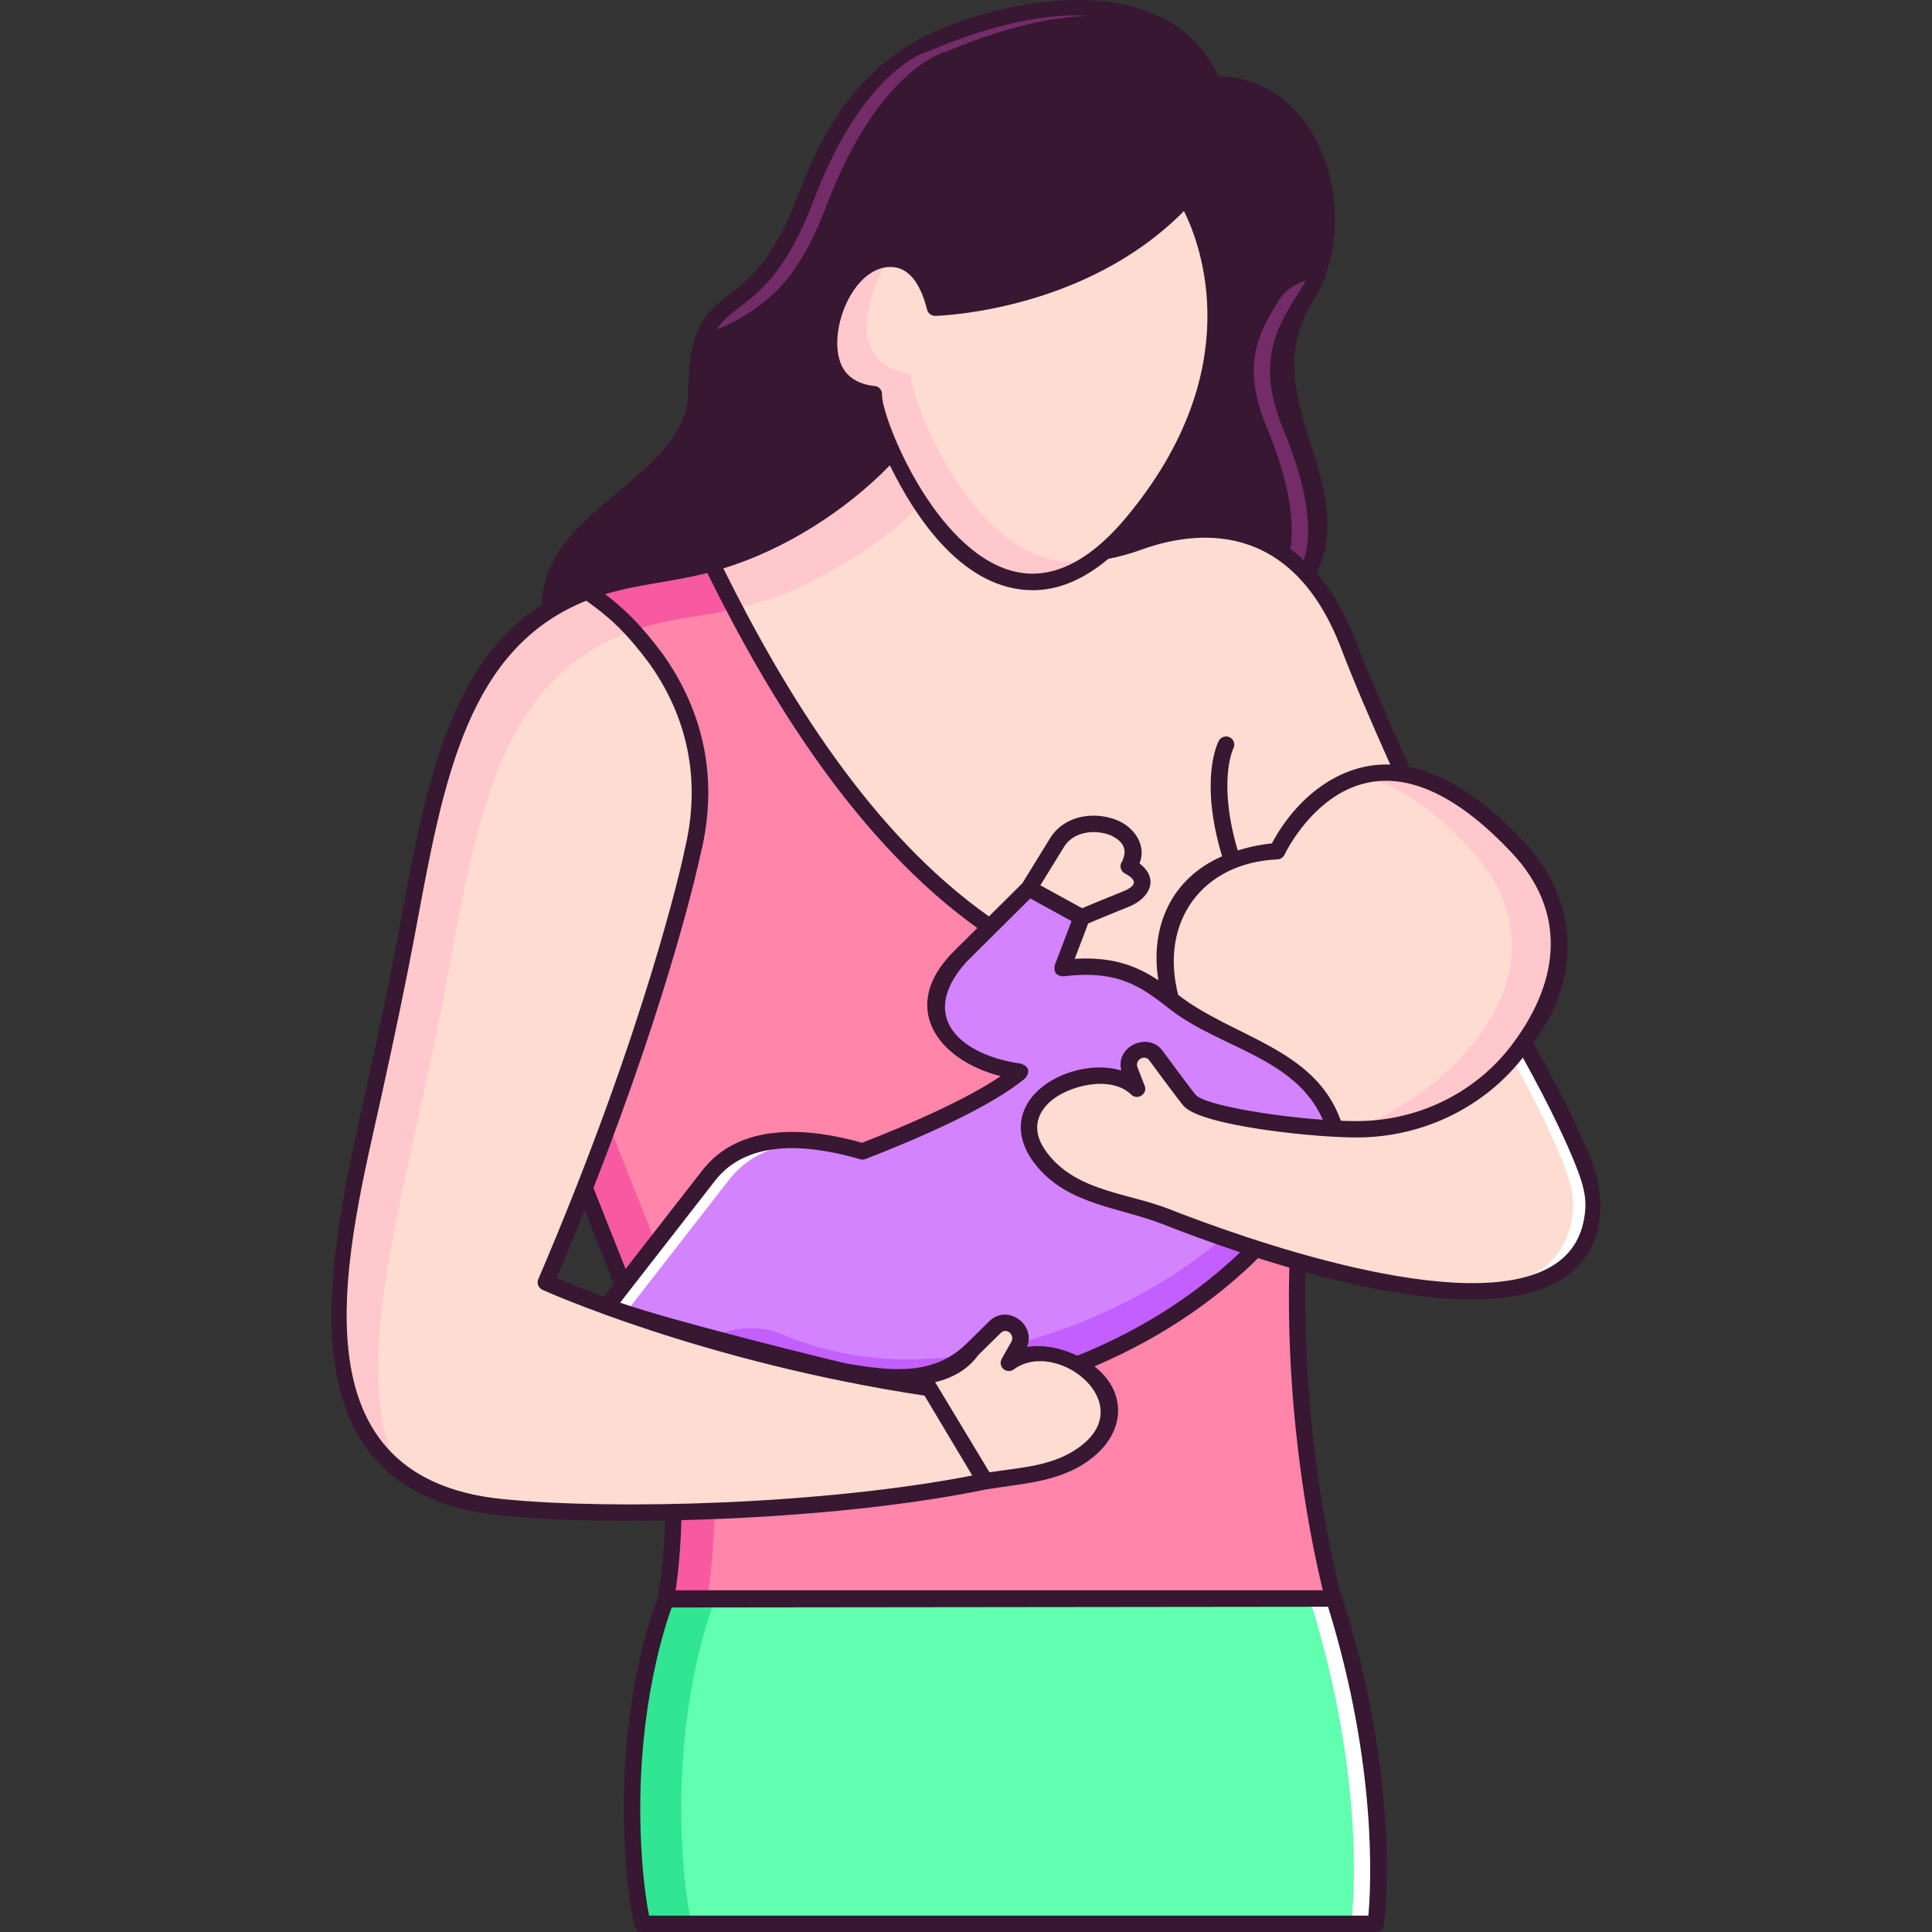 <svg id="Layer_1" enable-background="new 0 0 472 472" height="512" viewBox="0 0 472 472" width="512" xmlns="http://www.w3.org/2000/svg"><rect x="0" y="0" width="472" height="472" fill="#333333" stroke="none"/><g><g><g><path d="m325.928 390.539-163.203.179s-10.627 25.259-7.85 63.853c.723 10.041 2.066 15.428 2.066 15.428h179.164c-.001 0 4.585-32.723-10.177-79.46z" fill="#61ffb0"/></g></g><g><g><g><path d="m174.744 390.718 151.188-.166c-.001-.004-.003-.009-.004-.013l-163.203.179s-10.627 25.259-7.85 63.853c.723 10.041 2.066 15.428 2.066 15.428h12.02s-1.343-5.386-2.066-15.428c-2.778-38.594 7.849-63.853 7.849-63.853z" fill="#30e693"/></g></g></g><g><g><path d="m325.928 390.539-6.008.007c14.759 46.734 10.174 79.453 10.174 79.453h6.01s4.586-32.723-10.176-79.46z" fill="#fff"/></g></g><g><g><path d="m325.775 390.508s-15.775-55.578-5.403-116.476c9.723-57.084-20.232-72.762-20.232-72.762l-166.785 44.342s40.115 80.127 29.367 144.895h163.053z" fill="#ff85ab"/></g></g><g><g><path d="m143.371 245.613 159.585-42.428c-1.712-1.335-2.816-1.914-2.816-1.914l-166.785 44.342s40.115 80.127 29.367 144.895h10.017c10.747-64.768-29.368-144.895-29.368-144.895z" fill="#f75aa1"/></g></g><g><g><g><path d="m169.116 208.589s-8.488 41.045-35.762 104.702c0 0 38.513 17.601 93.744 25.836l13.61 22.753c-38.014 7.875-90.925 9.068-118.088 6.349-56.366-5.643-40.885-56.218-28.673-113.359 12.417-53.6 10.913-105.733 62.622-113.737 22.237-3.442 28.61-7.217 39.871-13.657 14.445-8.26 23.091-19.161 23.091-19.161l42.13 27.206-.331.006.331-.006c5.634-.096 11.194-1.19 16.492-3.107 12.24-4.427 38.354-8.98 51.431 25.44 6.624 17.435 20.971 48.381 33.732 75.112l-98.071 26.141" fill="#ffdcd2"/></g></g><g><g><path d="m247.574 126.424-28.043-18.109s-8.646 10.901-23.091 19.161c-11.261 6.44-17.634 10.215-39.871 13.657-51.709 8.004-50.205 60.138-62.622 113.737-9.987 46.727-22.15 89.057 4.569 106.022-12.87-20.62-2.941-56.77 5.448-96.018 12.417-53.6 10.913-105.733 62.622-113.737 22.237-3.442 28.61-7.217 39.871-13.657 14.445-8.26 23.091-19.161 23.091-19.161l18.026 11.64z" fill="#ffc8cc"/></g></g><g><g><path d="m264.089 236.549c-32.811-6.917-62.714-50.172-78.493-77.146-4.157-7.13-8.132-14.376-11.725-21.781l-.009-.012c-9.332 2.712-20.994 3.356-30.074 6.756l-.041.313c5.362 3.768 10.038 7.481 16.648 16.432h.003c10.707 15.134 18.807 40.472-3.92 74.995l-23.123 30.2 21.428 54.066 97.745-11.431c0-.001 51.582-63.955 11.561-72.392z" fill="#ff85ab"/></g></g><g><g><path d="m149.568 260.828h-12.02l-4.193 5.477 21.428 54.066 11.487-1.343-20.895-52.723z" fill="#f75aa1"/></g></g><g><g><path d="m315.731 274.274c3.61.454 7.081 1.524 10.476 2.828 19.097 7.336 79.478-33.214 44.446-70.292-39.006-41.284-58.646 1.146-58.646 1.146s-35.267 1.489-25.982 36.099c6.349 23.666 21.046 29.13 29.706 30.219z" fill="#ffdcd2"/></g></g><g><g><path d="m370.654 206.81c-15.87-16.797-28.533-19.735-37.973-17.313 7.401 1.755 16.052 6.833 25.953 17.313 29.336 31.05-8.233 64.527-32.441 70.287l.015.006c19.097 7.335 79.478-33.215 44.446-70.293z" fill="#ffc8cc"/></g></g><path d="m210.72 281.297c12.702-4.93 30.17-12.462 38.516-19.448 0 0-35.514-4.922-14.633-28.174l16.756-16.653 14.007 4.223-5.822 15.298c23.68-2.927 24.916 11.811 45.085 18.626 19.125 6.462 21.803 21.937 21.803 21.937s-16.601 43.598-76.811 60.889c-32.455 9.32-55.813 1.151-70.452-8.361l-27.493 29.481c-3.186 3.461-8.21 4.571-12.54 2.726-9.353-3.986-24.081-12.133-23.333-23.694.164-2.528 1.723-4.792 4.074-5.743 3.07-1.242 8.124-1.517 14.787 4.21l38.265-49.162c4.036-5.333 10.249-8.607 16.939-8.831 5.549-.185 12.762.312 20.852 2.676" fill="#d483ff"/><g><g><path d="m179.569 148.701c-1.979-3.657-3.888-7.348-5.698-11.079l-.008-.012c-.223.061-.446.123-.673.184-1.141.316-2.311.606-3.508.873-3.698.859-7.978 1.672-13.112 2.466-.228.035-.447.078-.673.115-4.24.798-8.386 1.725-12.099 3.114-.003.001-.006.002-.009.003l-.041.313c3.679 2.585 7.035 5.145 10.914 9.388 3.63-1.268 7.586-2.257 11.925-2.929 5.073-.785 9.314-1.588 12.982-2.436z" fill="#f75aa1"/></g></g></g><g><g><g><path d="m177.939 288.454c4.036-5.333 10.249-8.607 16.939-8.831 3.578-.12 7.857.053 12.609.819-6.777-1.625-12.822-1.981-17.618-1.82-6.69.225-12.903 3.498-16.939 8.831l-36.951 47.474c1.17.696 2.401 1.576 3.694 2.688z" fill="#fff"/></g></g><g><g><path d="m249.621 327.992c-24.62 7.07-44.005 4.076-58.32-1.934-7.794-3.272-16.79-1.432-22.552 4.747l-17.072 18.307c-3.186 3.461-8.21 4.571-12.54 2.726-7.486-3.19-18.407-9.048-22.089-17.187-.719 1.008-1.162 2.218-1.244 3.497-.748 11.561 13.98 19.708 23.333 23.694 4.33 1.845 9.353.735 12.54-2.726l27.493-29.481c14.638 9.512 37.997 17.681 70.452 8.361 60.21-17.291 76.811-60.889 76.811-60.889s-.415-2.366-2.053-5.63c-5.983 11.48-26.169 42.561-74.759 56.515z" fill="#c35fff"/></g></g><g><g><g><path d="m372.27 254.683c-9.026 13.189-24.123 20.975-40.118 21.2-11.608.163-37.64-3.028-41.421-6.957-1.4-1.455-2.366-3.27-3.594-4.872l-4.788-6.245c-1.336-1.743-3.902-1.946-5.496-.405-1.097 1.06-1.363 2.722-.807 4.141l1.748 4.463c-9.261-9.111-36.235 2.273-22.632 18.015 5.118 5.923 13.128 8.572 18.243 9.712 3.913.872 7.743 2.039 11.474 3.505 23.455 9.218 101.369 36.827 104.414-1.661.318-4.013-1.018-7.979-2.509-11.72-2.052-5.151-6.274-14.544-14.514-29.176" fill="#ffdcd2"/></g></g><g><g><path d="m386.786 283.86c-2.054-5.152-6.276-14.545-14.516-29.177-.904 1.321-1.885 2.572-2.905 3.783 6.864 12.479 10.543 20.702 12.413 25.394 1.491 3.74 2.827 7.706 2.509 11.72-1.119 14.141-12.35 19.353-27.268 19.839 17.358.552 31.035-4.153 32.276-19.839.317-4.014-1.018-7.98-2.509-11.72z" fill="#fff"/></g></g></g><g><g><path d="m93.948 254.871c-12.213 57.14-27.693 107.715 28.672 113.359 27.163 2.72 80.074 1.526 118.088-6.349 0 0 4.132-.686 6.243-.855 5.225-.418 13.526-1.928 19.419-7.082 15.664-13.698-9.46-28.721-19.901-20.986l2.354-4.177c.671-1.191.745-2.68.032-3.846-1.275-2.086-4.084-2.371-5.753-.729l-5.611 5.519c-7.03 9.865-23.451 6.678-34.212 4.804-42.811-10.112-69.925-21.237-69.925-21.237 27.274-63.657 35.762-104.702 35.762-104.702" fill="#ffdcd2"/></g></g><g><g><path d="m119.429 194.078h-12.988c-4.794 18.22-7.535 39.388-12.494 60.793-9.987 46.727-22.15 89.057 4.569 106.022-12.87-20.62-2.941-56.77 5.448-96.018 5.897-25.454 8.658-50.574 15.465-70.797z" fill="#ffc8cc"/></g></g><g><path d="m251.359 217.023 7.005-11.38c2.874-4.401 8.965-5.362 13.787-3.409 7.992 3.766 3.6 9.39 3.6 9.39s8.375 4.363-.639 8.005c-8.744 3.534-10.837 4.482-10.837 4.482z" fill="#ffdcd2"/></g></g><g><g><path d="m289.689 48.19s23.264 35.759-12.836 79.286-63.698-22.751-63.372-31.197c0 0-18.569-.589-6.884-25.587 1.762-3.77 5.154-6.633 9.262-7.327 4.463-.753 9.836.999 12.583 11.8-.001.001 37.505-.988 61.247-26.975z" fill="#ffdcd2"/></g></g><g><g><path d="m222.495 91.278s-18.569-.589-6.884-25.587c.409-.874.913-1.693 1.486-2.454-.418.022-.833.061-1.239.129-4.108.693-7.5 3.556-9.262 7.327-11.685 24.998 6.884 25.587 6.884 25.587-.299 7.759 22.971 64.321 54.751 39.712-27.067 9.074-46.005-37.709-45.736-44.714z" fill="#ffc8cc"/></g></g><path d="m388.648 283.12c-2.088-5.237-6.218-14.384-14.048-28.373 11.903-15.786 11.143-34.883-2.489-49.311-9.648-10.211-18.961-16.242-27.816-18.071-5.765-12.822-10.101-23.023-12.836-30.221-2.764-7.274-6.103-12.868-9.77-17.139.001-.003.003-.006.005-.009 10.657-22.934-15.633-43.085-.918-66.416 12.022-19.062 3.559-54.175-23.14-54.99-11.895-25.12-46.308-20.163-67.083-11.796-18.742 7.548-28.462 22.044-35.635 41.03-6.009 15.905-11.965 20.466-16.75 24.131-5.513 4.223-9.867 7.558-10.048 23.978-.11 9.968-8.357 16.878-17.088 24.194-8.461 7.089-18.635 15.495-18.573 27.564-22.951 14.697-28.489 44.552-34.683 77.969-2.531 13.652-5.416 27.214-8.395 40.775-8.582 39.09-23.427 98.131 33.039 103.785 13.287 1.33 26.707 1.462 40.049 1.239-.165 6.333-.708 12.603-1.724 18.722-.006.033-.002.066-.006.1-1.281 3.191-10.508 27.677-7.863 64.434.727 10.097 2.063 15.541 2.12 15.768.223.891 1.024 1.517 1.944 1.517h179.164c.999 0 1.845-.735 1.984-1.723.19-1.355 4.48-33.707-10.249-80.34-.066-.21-.17-.398-.296-.567-1.253-4.718-9.527-37.59-8.593-78.563 13.525 3.729 28.104 6.652 40.615 6.652 8.678 0 16.36-1.406 21.992-4.921 10.435-6.512 11.275-18.917 7.091-29.418zm-19.452-74.937c13.641 14.437 11.836 31.066.861 46.136-8.619 12.048-22.717 19.35-37.933 19.564-1.389.02-2.923-.007-4.549-.071-6.315-17.786-26.297-20.319-39.737-30.764-4.575-17.735 5.734-32.272 24.254-33.093.75-.031 1.419-.479 1.734-1.159.071-.155 7.318-15.489 21.249-17.759 10.309-1.679 21.786 4.09 34.121 17.146zm-95.252 53.35c-6.672-2.045-15.406.272-20.309 4.856-5.664 5.297-5.66 12.377.012 18.941 7.864 9.101 20.018 9.654 30.5 13.772 4.926 1.936 11.444 4.374 18.83 6.834-9.363 8.953-22.308 18.249-39.785 25.272-3.865-1.876-8.312-2.78-12.284-2.145 2.247-5.477-4.82-10.602-9.212-6.283l-5.611 5.519c-8.06 7.908-18.527 6.629-29.028 4.853.053.145-42.695-10.334-55.555-14.908l23.027-29.584c8.261-10.919 24.052-8.825 35.628-5.443.423.123.875.104 1.288-.055 13.138-5.098 30.582-12.668 39.078-19.779 1.189-1.61.852-2.781-1.011-3.515-14.776-2.048-25.496-11.372-13.454-24.814l15.651-15.555 10.075 5.529-4.113 10.807c-.311 1.696.396 2.595 2.119 2.696 13.571-1.678 19.111 2.633 26.121 8.091 12.103 9.42 30.631 11.711 37.262 26.944-12.793-.918-28.696-3.632-30.999-6.025-.753-.783-8.235-10.948-8.235-10.948-3.477-4.537-11.508-1.019-9.995 4.94zm-28.799 72.925c.709.625 1.759.669 2.518.106 10.062-7.457 29.481 7.298 17.388 17.874-6.591 5.764-15.152 5.984-23.319 7.253l-13.266-22.013c4.189-1.01 7.91-3.024 10.551-6.647l5.491-5.4c1.404-1.38 3.511.5 2.569 2.168l-2.354 4.177c-.463.823-.287 1.858.422 2.482zm28.649-122.41c.126.58.504 1.075 1.031 1.35 3.22 1.677 2.72 3.089-.464 4.376-5.801 2.345-8.683 3.554-9.983 4.11l-10.211-5.603 5.875-9.544c2.42-3.706 7.618-4.137 11.305-2.669 2.946 1.402 4.225 3.309 2.824 6.325-.364.468-.503 1.074-.377 1.655zm-56.231-146.828c4.17 0 7.173 3.503 8.937 10.438.231.906 1.076 1.535 1.995 1.508 1.525-.041 36.717-1.247 60.759-25.61 4.163 8.38 15.724 38.873-13.943 74.644-10.077 12.149-20.206 16.39-30.108 12.612-18.104-6.912-29.916-37.358-29.72-42.455.043-1.102-.826-2.031-1.929-2.076-.051-.002-5.121-.253-7.498-4.155-4.553-7.471 1.757-24.906 11.507-24.906zm-.169 48.463c6.53 13.358 18.224 30.507 34.969 30.507 6.178 0 12.325-2.564 18.391-7.65 2.71-.534 5.41-1.278 8.082-2.245 13.02-4.711 36.685-7.82 48.876 24.268 2.832 7.453 7.093 17.403 11.935 28.227-12.696-.49-23.251 8.581-28.92 19.257-1.634.161-4.755.605-8.342 1.73-4.939-16.751-1.167-24.742-1.074-24.93.509-.973.137-2.176-.835-2.693-.976-.519-2.19-.149-2.709.827-.305.572-4.81 9.569.799 28.214-12.414 5.408-17.681 17.243-15.566 30.3-5.065-3.371-10.956-5.83-20.441-5.243l3.29-8.646c1.205-.516 4.07-1.722 10.015-4.125 4.917-1.987 7.497-6.73 2.527-10.535 1.809-4.536-1.388-8.897-5.487-10.569-5.305-2.149-12.577-1.405-16.247 4.216l-6.881 11.177-8.171 8.121c-28.715-20.299-49.493-54.047-64.89-85.026 14.907-4.542 29.896-14.075 40.679-25.182zm-44.6 26.295c15.638 31.695 36.857 65.818 65.967 86.743l-5.57 5.536c-13.721 13.455-4.409 26.668 11.279 30.655-8.685 5.883-22.717 11.934-33.847 16.275-13.2-3.719-30.022-5.19-39.274 7.039l-18.516 23.789-7.847-19.798c19.023-48.527 25.743-79.579 26.075-81.143 5.386-21.407-1.108-37.925-9.027-49.119-.026-.038-.055-.074-.084-.11-5.583-7.546-9.876-11.482-14.116-14.678 8.147-2.467 16.731-3.045 24.96-5.189zm-22.816 173.705-2.433 3.126c-5.501-2.033-9.453-3.658-11.568-4.558 2.434-5.719 4.716-11.256 6.855-16.598zm-27.158 52.555c-53.552-5.36-37.509-62.58-29.525-98.946 2.988-13.604 5.882-27.207 8.421-40.903 6.707-36.187 12.616-68.046 41.507-79.63 4.904 3.479 9.277 7.03 15.56 15.538.011.015.022.03.033.044 7.357 10.433 13.348 25.832 8.299 45.88.01.003.02.007.03.009-.338 1.596-9.167 42.502-35.632 104.273-.427.998.02 2.155 1.009 2.607.385.176 38.963 17.612 93.343 25.854l11.671 19.511c-36.218 7.053-87.221 8.516-114.716 5.763zm211.483 101.76h-175.74c-.434-2.224-1.206-6.846-1.69-13.57-2.369-32.923 5.23-56.243 7.23-61.71l160.353-.177c12.078 39.048 10.5 68.241 9.847 75.457zm-11.116-79.49h-158.125c.824-5.618 1.255-11.351 1.396-17.129 24.932-.603 52.731-3.003 74.602-7.528 9.386-1.551 19.054-1.776 26.631-8.402 7.26-6.349 7.423-15.558-.309-21.637 18.129-7.715 31.134-17.689 39.99-26.446 2.469.786 5.021 1.562 7.618 2.318-1.008 38.327 5.973 69.872 8.197 78.824zm64.111-93.086c-.494 6.24-3.066 10.729-7.864 13.723-21.082 13.155-77.14-7.211-93.82-13.767-9.711-3.815-21.654-4.237-28.934-12.662-5.408-6.259-3.152-10.745-.307-13.405 4.409-4.123 15.053-6.76 20.016-1.877 1.498 1.473 4.039-.196 3.272-2.154l-1.749-4.464c-.743-1.896 1.698-3.288 2.847-1.79 0 0 7.531 10.253 8.527 11.288 4.669 4.853 32.773 7.721 42.894 7.571 15.752-.221 30.422-7.454 39.861-19.503 7.122 12.857 10.924 21.302 12.883 26.219 1.618 4.057 2.641 7.45 2.374 10.821z" fill="#371731"/><g fill="#ff5fe8"><path d="m262.948 3.774c-10.209 0-22.174 2.869-35.782 8.596-.114.048-.234.085-.356.112-.14.033-15.777 4.023-28.144 36.755-6.413 16.973-13.145 22.13-18.06 25.894-2.249 1.722-4.11 3.15-5.512 5.391 4.734-1.921 9.152-4.564 12.981-7.95 4.186-3.702 8.977-9.476 13.725-22.041 13.009-34.432 29.596-38.005 29.596-38.005 13.958-5.874 25.245-8.326 34.344-8.67-.917-.049-1.844-.082-2.792-.082z" opacity=".3"/><path d="m313.523 104.896c-6.864-16.567-1.479-25.114 3.727-33.38.611-.969 1.214-1.932 1.796-2.902-2.688.645-5.062 2.305-6.566 4.701-4.863 7.744-9.379 15.683-3.109 30.816 5.949 14.36 6.882 23.816 5.864 30.008 1.108.817 2.201 1.722 3.274 2.726 1.802-5.276 2.086-14.899-4.986-31.969z" opacity=".3"/></g></g></svg>